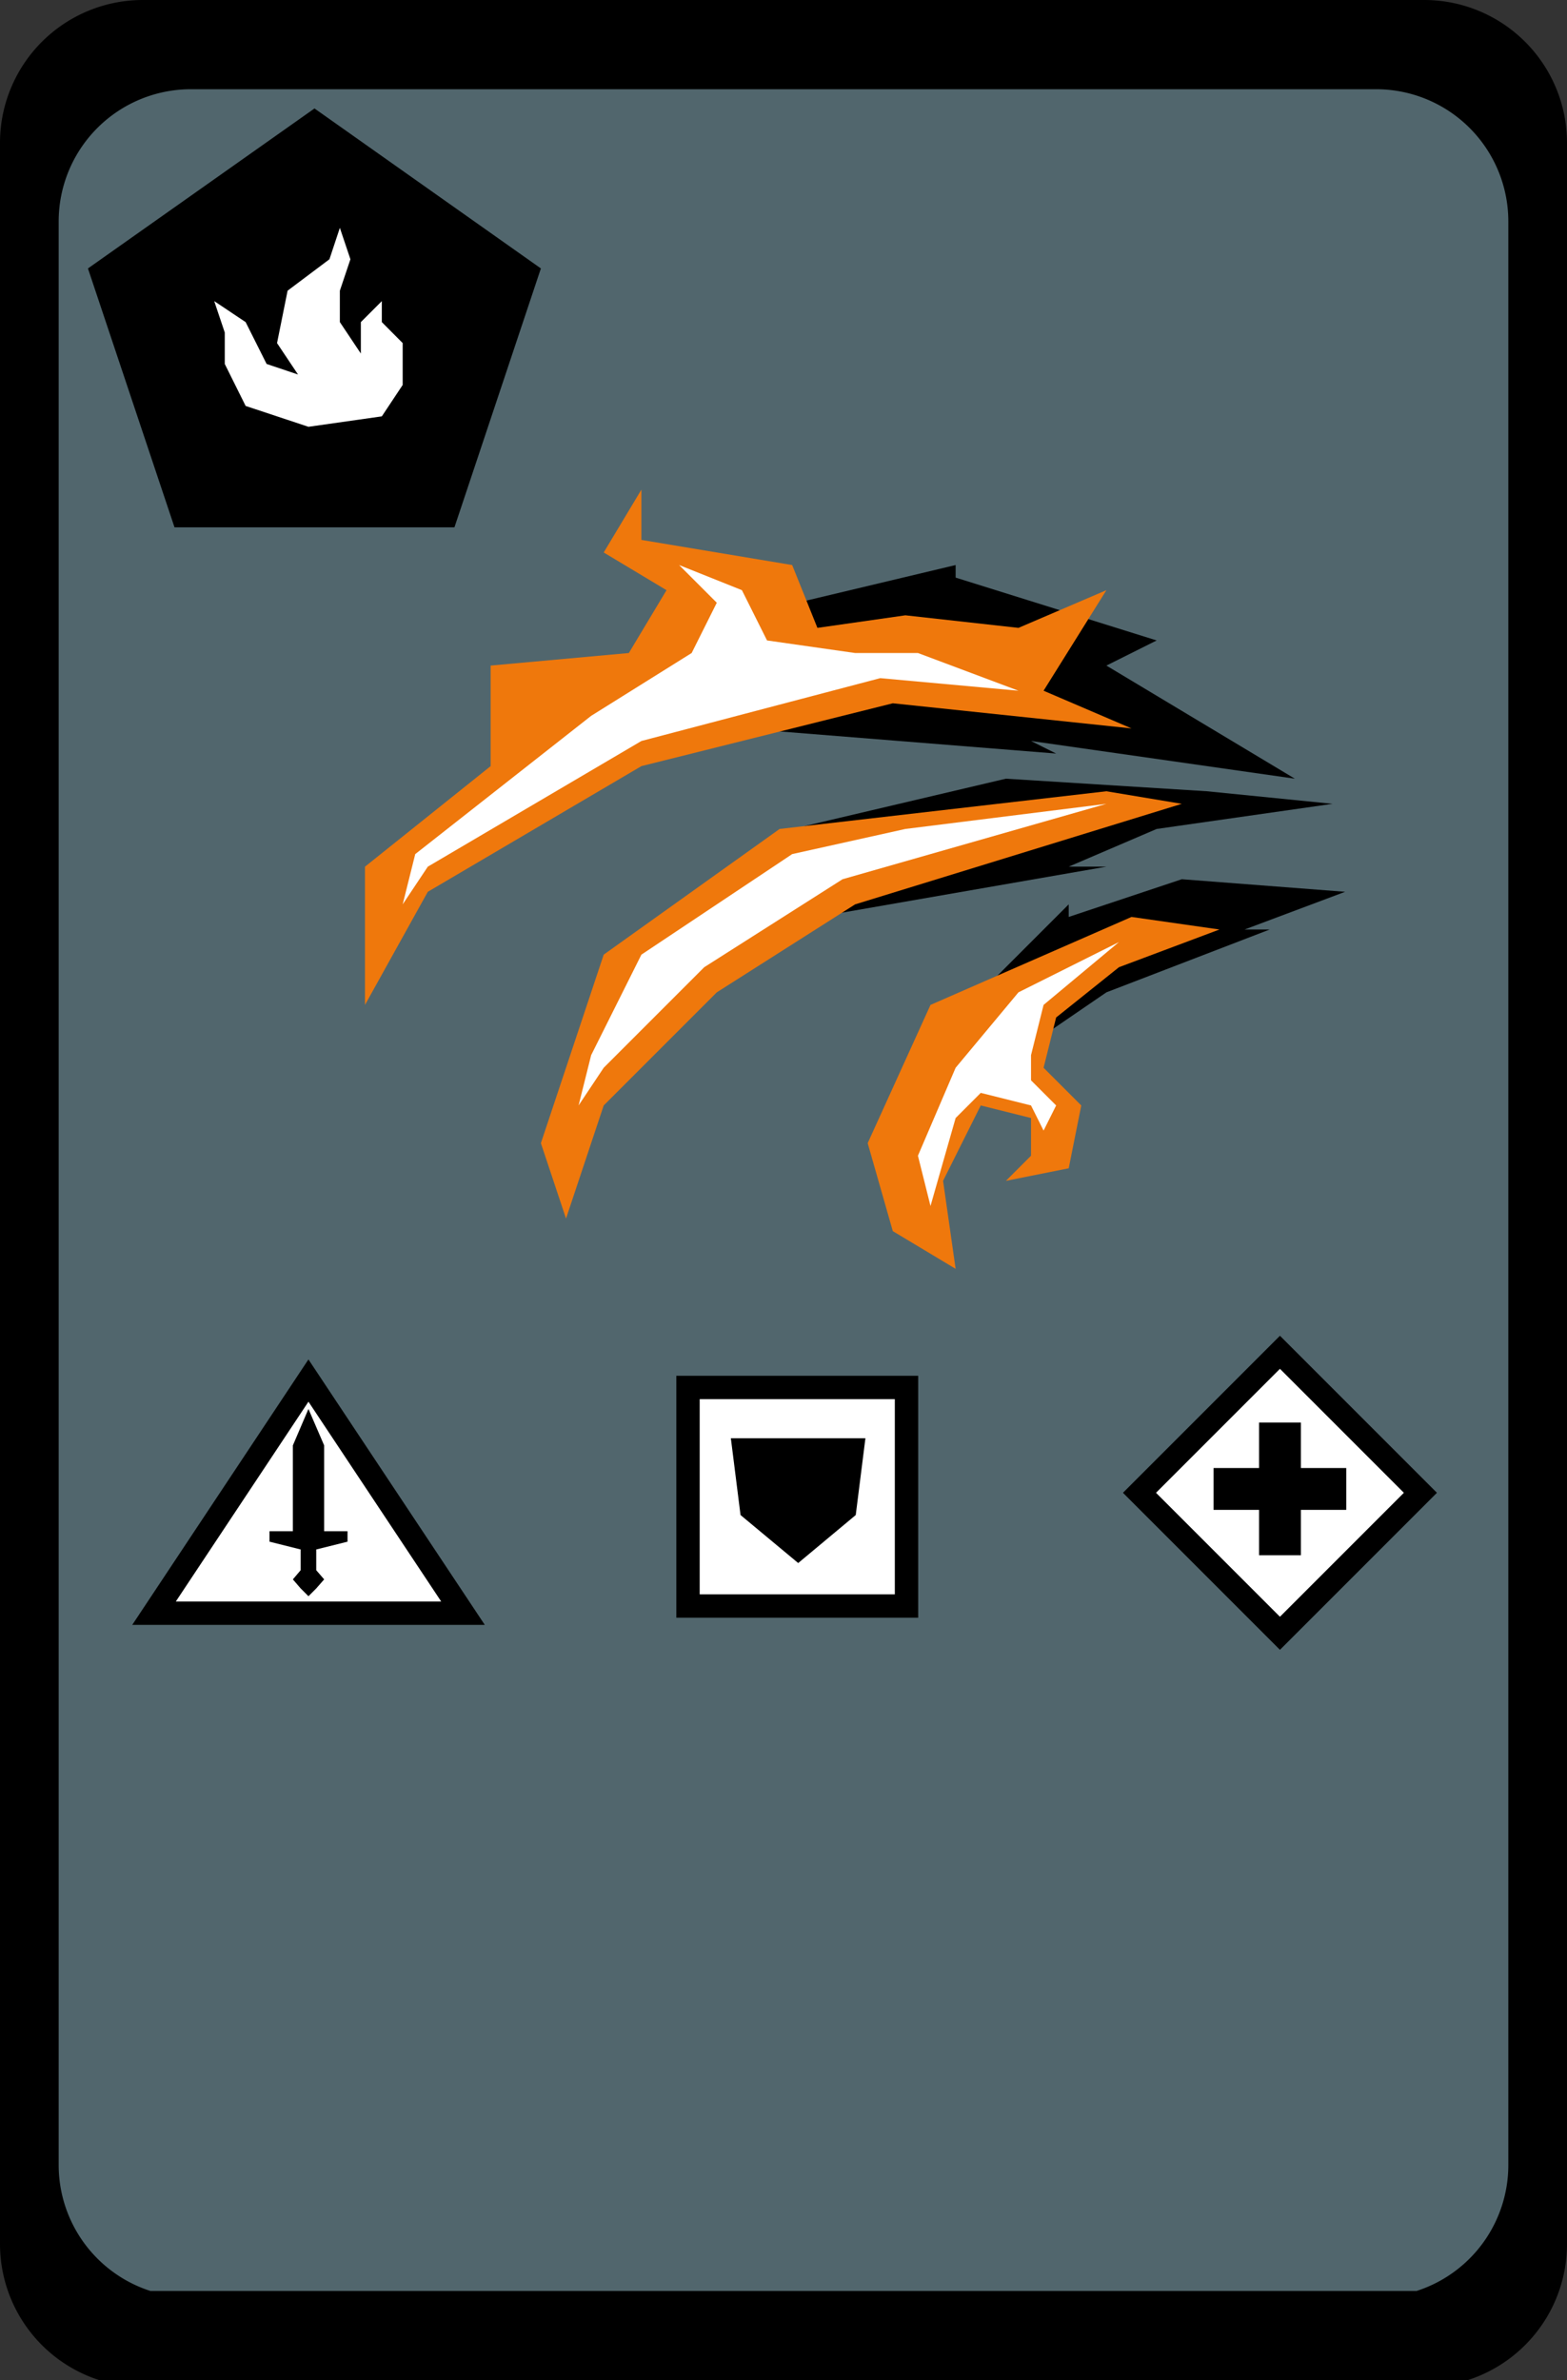 <svg xmlns="http://www.w3.org/2000/svg" viewBox="0 0 124.72 189.38"><rect x="0" y="0" width="124.72" height="189.38" fill="#333333" stroke="none"/><defs><style>.cls-1{fill:#51666d;}.cls-2,.cls-3{fill:#fff;}.cls-2{stroke:#000;stroke-miterlimit:10;stroke-width:1.86px;}.cls-4{fill:#ef780c;}</style></defs><title>Element 9</title><g id="Ebene_2" data-name="Ebene 2"><g id="Ebene_1-2" data-name="Ebene 1"><path d="M124.72,178.58V11.34A11.37,11.37,0,0,0,113.39,0h-102A11.37,11.37,0,0,0,0,11.34V178.58a11.38,11.38,0,0,0,7.89,10.8H116.83A11.38,11.38,0,0,0,124.72,178.58Z"/><path class="cls-1" d="M120.05,172.29V17.59A10.52,10.52,0,0,0,109.56,7.1H15.16A10.52,10.52,0,0,0,4.67,17.59V172.29a10.53,10.53,0,0,0,7.3,10H112.75A10.53,10.53,0,0,0,120.05,172.29Z"/><rect class="cls-2" x="93.97" y="110.88" width="15.81" height="15.81" transform="translate(113.83 -37.25) rotate(45)"/><rect x="100.21" y="113.19" width="3.33" height="10.56"/><rect x="100.21" y="113.19" width="3.33" height="10.56" transform="translate(-16.6 220.35) rotate(-90)"/><polygon class="cls-2" points="12.26 128.36 24.55 109.85 36.85 128.36 12.26 128.36"/><polygon points="25.8 121.84 25.8 115.01 24.55 112.11 23.31 115.01 23.31 121.84 21.45 121.84 21.45 122.67 23.93 123.29 23.93 124.94 23.31 125.67 23.93 126.39 24.55 127.01 25.17 126.39 25.8 125.67 25.17 124.94 25.17 123.29 27.66 122.67 27.66 121.84 25.8 121.84"/><rect class="cls-2" x="54.76" y="110.4" width="17.39" height="17.39" transform="translate(182.55 55.64) rotate(90)"/><polygon points="58.17 114.44 68.88 114.44 68.11 120.55 63.53 124.37 58.94 120.55 58.17 114.44"/><polygon points="25.03 8.63 7 21.36 13.89 41.96 36.17 41.96 43.05 21.36 25.03 8.63"/><polygon class="cls-3" points="26.22 20.63 22.89 23.13 22.05 27.3 23.72 29.8 21.22 28.96 19.55 25.63 17.05 23.96 17.89 26.46 17.89 28.96 19.55 32.3 24.55 33.96 30.39 33.13 32.05 30.63 32.05 27.3 30.39 25.63 30.39 23.96 28.72 25.63 28.72 28.13 27.05 25.63 27.05 23.13 27.89 20.63 27.05 18.13 26.22 20.63"/><polygon points="64.18 47.79 76.06 44.96 76.06 45.96 92.06 50.96 88.06 52.96 103.06 61.96 82.06 58.96 84.06 59.96 59.05 57.96 64.18 47.79"/><polygon points="64.04 65.73 80.06 61.96 96.06 62.96 106.06 63.96 92.06 65.96 85.06 68.96 88.06 68.96 65.06 72.96 64.04 65.73"/><polygon points="78.06 78.96 85.06 71.96 85.06 72.96 94.06 69.96 107.06 70.96 99.06 73.96 101.06 73.96 88.06 78.96 82.33 82.88 78.06 78.96"/><polygon class="cls-4" points="83.06 54.96 88.06 46.96 81.06 49.96 72.06 48.96 65.06 49.96 63.05 44.96 51.05 42.96 51.05 38.96 48.05 43.96 53.05 46.96 50.05 51.96 39.05 52.96 39.05 60.96 29.05 68.96 29.05 79.96 34.05 70.96 51.05 60.96 71.06 55.96 90.06 57.96 83.06 54.96"/><polygon class="cls-4" points="88.06 62.96 62.05 65.96 48.05 75.96 43.05 90.96 45.05 96.96 48.05 87.96 57.05 78.96 68.06 71.96 94.06 63.96 88.06 62.96"/><polygon class="cls-4" points="90.06 72.96 74.06 79.96 69.06 90.96 71.06 97.96 76.06 100.96 75.06 93.96 78.06 87.96 82.06 88.96 82.06 91.96 80.06 93.96 85.06 92.96 86.06 87.96 83.06 84.96 84.06 80.96 89.06 76.96 97.06 73.96 90.06 72.96"/><polygon class="cls-3" points="81.06 54.96 70.06 53.96 51.05 58.96 34.05 68.96 32.05 71.96 33.05 67.96 47.05 56.96 55.05 51.96 57.05 47.96 54.05 44.96 59.05 46.96 61.05 50.96 68.06 51.96 73.06 51.96 81.06 54.96"/><polygon class="cls-3" points="88.06 63.96 67.06 69.96 56.05 76.96 48.05 84.96 46.05 87.96 47.05 83.96 51.05 75.96 63.05 67.96 72.06 65.96 88.06 63.96"/><polygon class="cls-3" points="89.06 74.96 83.06 79.96 82.06 83.96 82.06 85.96 84.06 87.96 83.06 89.96 82.06 87.96 78.06 86.96 76.06 88.96 74.06 95.96 73.06 91.96 76.06 84.96 81.06 78.96 89.06 74.96"/></g></g></svg>